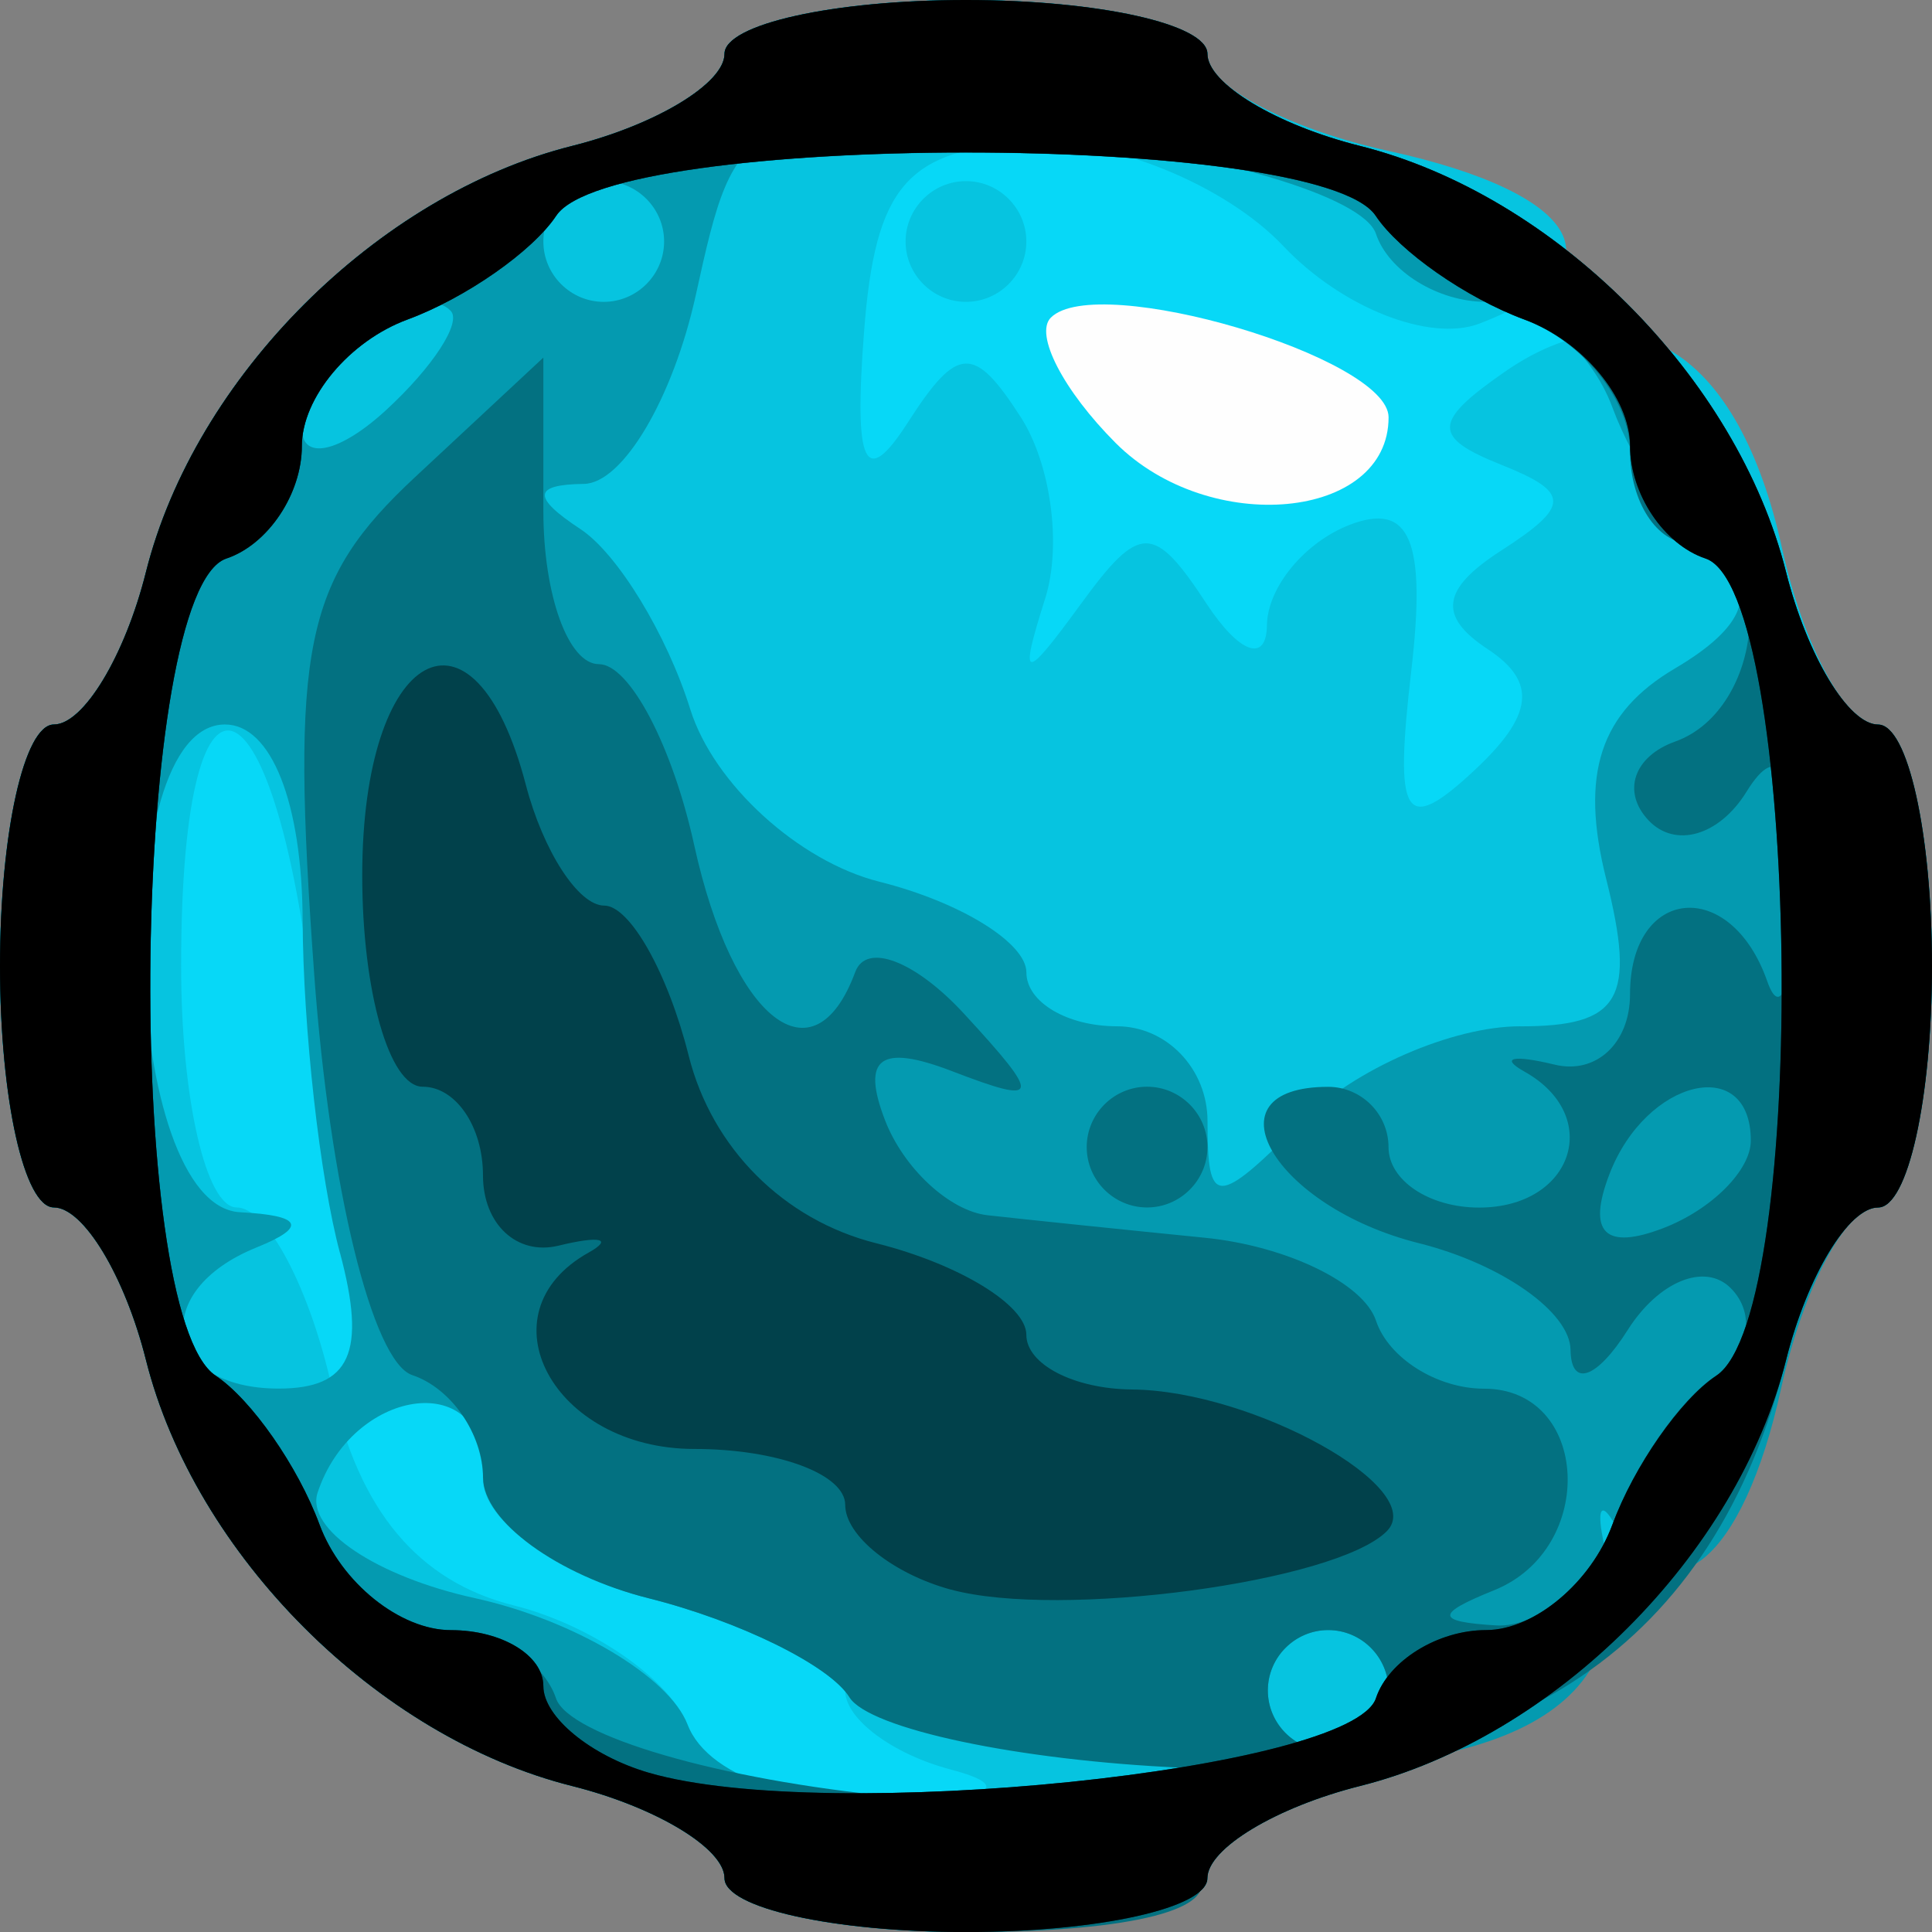 <?xml version="1.0" encoding="UTF-8" standalone="no"?>
<svg id="svg2" xmlns:rdf="http://www.w3.org/1999/02/22-rdf-syntax-ns#" xmlns="http://www.w3.org/2000/svg" height="32.003" width="32.001" version="1.1" xmlns:cc="http://creativecommons.org/ns#" xmlns:dc="http://purl.org/dc/elements/1.1/">
 <rect width="100%" height="100%" fill="#808080" stroke="none"/>
 <g id="g3000" transform="translate(-0.271,-0.136)">
  <path id="path3001" fill="#fefefe" d="m12.271,31.244c0-0.49-1.136-1.176-2.525-1.525-3.228-0.81-6.247-3.83-7.058-7.058-0.349-1.389-1.035-2.525-1.525-2.525-0.49,0-0.892-1.8-0.892-4s0.401-4,0.892-4c0.49,0,1.177-1.136,1.525-2.525,0.81-3.228,3.83-6.247,7.058-7.058,1.389-0.349,2.525-1.035,2.525-1.525,0-0.49,1.8-0.892,4-0.892s4,0.401,4,0.892c0,0.49,1.136,1.177,2.525,1.525,3.228,0.81,6.247,3.829,7.058,7.058,0.35,1.389,1.036,2.526,1.526,2.526,0.491,0,0.892,1.8,0.892,4s-0.401,4-0.892,4c-0.49,0-1.177,1.136-1.525,2.525-0.81,3.228-3.829,6.247-7.058,7.058-1.39,0.35-2.526,1.036-2.526,1.526,0,0.491-1.8,0.892-4,0.892s-4-0.401-4-0.892z"/>
  <path id="path2999" fill="#07d8f7" d="m12.271,31.244c0-0.49-1.136-1.176-2.525-1.525-3.228-0.81-6.247-3.83-7.058-7.058-0.349-1.389-1.035-2.525-1.525-2.525-0.49,0-0.892-1.8-0.892-4s0.401-4,0.892-4c0.49,0,1.177-1.136,1.525-2.525,0.81-3.228,3.83-6.247,7.058-7.058,1.389-0.349,2.525-1.035,2.525-1.525,0-0.49,1.8-0.892,4-0.892s4,0.401,4,0.892c0,0.49,1.136,1.177,2.525,1.525,3.228,0.81,6.247,3.829,7.058,7.058,0.35,1.389,1.036,2.526,1.526,2.526,0.491,0,0.892,1.8,0.892,4s-0.401,4-0.892,4c-0.49,0-1.177,1.136-1.525,2.525-0.81,3.228-3.829,6.247-7.058,7.058-1.39,0.35-2.526,1.036-2.526,1.526,0,0.491-1.8,0.892-4,0.892s-4-0.401-4-0.892zm11-24.196c0-0.993-4.828-2.418-5.594-1.651-0.276,0.276,0.208,1.21,1.075,2.078,1.555,1.554,4.519,1.275,4.519-0.426z"/>
  <path id="path2997" fill="#06c4e0" d="m12.271,31.244c0-0.49-1.136-1.176-2.525-1.525-3.228-0.81-6.247-3.83-7.058-7.058-0.349-1.389-1.035-2.525-1.525-2.525-0.49,0-0.892-1.8-0.892-4s0.401-4,0.892-4c0.49,0,1.177-1.136,1.525-2.525,0.81-3.228,3.83-6.247,7.058-7.058,1.389-0.349,2.525-1.035,2.525-1.525,0-0.49,1.8-0.892,4-0.892s4,0.414,4,0.921c0,0.506,1.35,1.217,3,1.579,3.243,0.712,3.892,1.944,1.507,2.859-0.821,0.315-2.284-0.262-3.25-1.283-0.966-1.021-2.873-1.793-4.236-1.716-1.998,0.113-2.524,0.72-2.709,3.132-0.171,2.229,0.015,2.612,0.729,1.5,0.818-1.273,1.092-1.285,1.866-0.083,0.499,0.775,0.682,2.125,0.406,3-0.438,1.388-0.362,1.399,0.593,0.091,0.973-1.333,1.204-1.333,2.079,0,0.542,0.825,0.992,0.986,1,0.357,0.008-0.629,0.627-1.378,1.374-1.665,0.996-0.382,1.268,0.262,1.017,2.417-0.285,2.45-0.114,2.727,1.03,1.665,0.998-0.926,1.061-1.479,0.233-2.024-0.824-0.542-0.762-0.993,0.224-1.629,1.151-0.742,1.151-0.964,0-1.424-1.139-0.455-1.131-0.707,0.046-1.528,2.114-1.475,3.892-0.351,4.609,2.915,0.353,1.605,1.055,2.917,1.561,2.917,0.507,0,0.921,1.8,0.921,4s-0.401,4-0.892,4c-0.49,0-1.177,1.136-1.525,2.525-0.81,3.228-3.829,6.247-7.058,7.058-1.39,0.35-2.526,1.036-2.526,1.526,0,0.491-1.8,0.892-4,0.892s-4-0.401-4-0.892zm3.75-1.798c-0.962-0.251-1.75-0.838-1.75-1.304s-1.35-1.144-3-1.506-3-1.261-3-1.996c0-0.736-0.507-1.506-1.127-1.713-0.62-0.207-1.352-2.719-1.627-5.583-0.588-6.118-2.246-7.009-2.246-1.208,0,2.2,0.414,4,0.921,4,0.506,0,1.217,1.35,1.58,3.001,0.443,2.019,1.428,3.194,3.007,3.59,1.291,0.324,2.591,1.224,2.889,1.999,0.303,0.791,1.762,1.359,3.322,1.294,1.691-0.071,2.095-0.295,1.031-0.573zm-0.75-25.31c0-0.55,0.45-1,1-1s1,0.45,1,1-0.45,1-1,1-1-0.45-1-1z"/>
  <path id="path2995" fill="#049ab0" d="m12.271,31.244c0-0.49-1.136-1.176-2.525-1.525-3.228-0.81-6.247-3.83-7.058-7.058-0.349-1.389-1.035-2.525-1.525-2.525-0.49,0-0.892-1.8-0.892-4s0.401-4,0.892-4c0.49,0,1.177-1.136,1.525-2.525,0.81-3.228,3.83-6.247,7.058-7.058,1.389-0.349,2.525-1.035,2.525-1.525,0-0.49,1.8-0.892,4-0.892s4,0.401,4,0.892c0,0.49,1.136,1.177,2.525,1.525,3.228,0.81,6.247,3.829,7.058,7.058,0.35,1.389,1.036,2.526,1.526,2.526,0.491,0,0.892,1.8,0.892,4s-0.414,4-0.921,4-1.217,1.35-1.579,3c-0.629,2.862-1.851,3.862-2.753,2.25-0.231-0.412-0.31-0.259-0.176,0.341,0.605,2.708-1.572,3.906-6.707,3.691-2.864-0.12-5.472-0.647-5.795-1.171-0.324-0.524-1.822-1.262-3.329-1.64s-2.74-1.352-2.74-2.163c0-1.638-2.166-1.311-2.74,0.413-0.201,0.603,0.971,1.39,2.604,1.749,1.633,0.359,3.218,1.3,3.522,2.091,0.354,0.923,1.999,1.439,4.584,1.439,2.217,0,4.031,0.45,4.031,1s-1.8,1-4,1-4-0.401-4-0.892zm11-3.108c0-0.55-0.45-1-1-1s-1,0.45-1,1,0.45,1,1,1,1-0.45,1-1zm-17.37-7.25c-0.332-1.238-0.609-3.712-0.617-5.5-0.008-1.957-0.52-3.25-1.286-3.25-1.955,0-1.708,7.977,0.25,8.079,1.028,0.053,1.116,0.243,0.273,0.583-1.795,0.725-1.542,2.338,0.367,2.338,1.188,0,1.457-0.596,1.014-2.25zm19.55-3.75c1.662,0,1.924-0.451,1.423-2.447-0.435-1.734-0.102-2.749,1.142-3.482,1.158-0.682,1.39-1.296,0.683-1.803-0.591-0.422-1.364-1.556-1.72-2.518-0.355-0.963-1.297-1.75-2.093-1.75-0.797,0-1.617-0.507-1.824-1.127-0.207-0.62-2.672-1.347-5.478-1.617-5.041-0.484-5.111-0.453-5.787,2.627-0.377,1.714-1.211,3.124-1.855,3.132-0.844,0.011-0.86,0.22-0.055,0.75,0.613,0.404,1.431,1.746,1.817,2.982,0.386,1.236,1.796,2.522,3.135,2.858,1.338,0.336,2.433,1.012,2.433,1.502,0,0.491,0.675,0.892,1.5,0.892s1.5,0.707,1.5,1.571c0,1.429,0.143,1.429,1.571,0,0.865-0.864,2.488-1.571,3.609-1.571zm-17.714-11.85c-0.564-0.593-2.466,0.91-2.466,1.948,0,0.539,0.63,0.4,1.399-0.309,0.77-0.709,1.25-1.447,1.067-1.639zm3.534-1.15c0-0.55-0.45-1-1-1s-1,0.45-1,1,0.45,1,1,1,1-0.45,1-1z"/>
  <path id="path2993" fill="#037181" d="m12.271,31.244c0-0.49-1.136-1.176-2.525-1.525-3.228-0.81-6.247-3.83-7.058-7.058-0.349-1.389-1.035-2.525-1.525-2.525-0.49,0-0.892-1.8-0.892-4s0.401-4,0.892-4c0.49,0,1.177-1.136,1.525-2.525,0.81-3.228,3.83-6.247,7.058-7.058,1.389-0.349,2.525-1.035,2.525-1.525,0-0.49,1.8-0.892,4-0.892s4,0.401,4,0.892c0,0.49,1.136,1.177,2.525,1.525,3.228,0.81,6.247,3.829,7.058,7.058,0.35,1.389,1.036,2.526,1.526,2.526,0.491,0,0.892,1.8,0.892,4s-0.401,4-0.892,4c-0.49,0-1.177,1.136-1.525,2.525-1.189,4.736-4.532,6.994-10.002,6.754-2.708-0.119-5.189-0.644-5.512-1.168-0.324-0.524-1.822-1.262-3.329-1.64s-2.74-1.277-2.74-1.996c0-0.72-0.527-1.484-1.172-1.699-0.66-0.22-1.37-3.125-1.625-6.643-0.392-5.425-0.171-6.514,1.672-8.232l2.124-1.979v2.539c0,1.397,0.414,2.539,0.92,2.539,0.506,0,1.218,1.35,1.579,3,0.637,2.898,1.98,3.955,2.667,2.099,0.183-0.496,0.994-0.185,1.801,0.69,1.299,1.41,1.276,1.519-0.199,0.952-1.186-0.455-1.506-0.222-1.11,0.81,0.306,0.797,1.07,1.506,1.699,1.577,0.629,0.07,2.249,0.238,3.601,0.373,1.352,0.135,2.627,0.753,2.833,1.372,0.206,0.621,1.012,1.128,1.791,1.128,1.749,0,1.881,2.646,0.167,3.338-0.979,0.395-0.972,0.521,0.031,0.583,0.705,0.043,1.572-0.709,1.927-1.671,0.355-0.963,1.115-2.063,1.69-2.446,0.574-0.383,0.695-1.045,0.269-1.471-0.426-0.426-1.194-0.113-1.706,0.696-0.512,0.809-0.937,0.957-0.946,0.329-0.008-0.627-1.14-1.424-2.515-1.769-2.405-0.603-3.556-2.589-1.5-2.589,0.55,0,1,0.45,1,1s0.675,1,1.5,1c1.557,0,2.062-1.519,0.75-2.253-0.412-0.231-0.188-0.282,0.5-0.115,0.688,0.168,1.25-0.356,1.25-1.164,0-1.79,1.664-1.95,2.272-0.219,0.241,0.688,0.447-0.036,0.458-1.607,0.013-1.895-0.257-2.41-0.801-1.529-0.451,0.73-1.183,0.942-1.625,0.47-0.442-0.471-0.242-1.058,0.446-1.303,1.483-0.53,1.693-3.28,0.25-3.28-0.55,0-1-0.689-1-1.531,0-0.842-0.788-1.822-1.75-2.177-0.962-0.355-2.071-1.129-2.464-1.719-0.929-1.397-12.644-1.397-13.573,0-0.392,0.59-1.5,1.363-2.463,1.719-0.963,0.355-1.75,1.297-1.75,2.094s-0.562,1.635-1.25,1.865c-1.569,0.523-1.726,12.507-0.177,13.536,0.59,0.393,1.363,1.502,1.719,2.464,0.355,0.962,1.297,1.75,2.094,1.75,0.796,0,1.617,0.507,1.824,1.127,0.207,0.62,2.719,1.352,5.583,1.627,6.118,0.588,7.009,2.246,1.208,2.246-2.2,0-4-0.401-4-0.892zm11-3.108c0-0.55-0.45-1-1-1s-1,0.45-1,1,0.45,1,1,1,1-0.45,1-1zm6-9.107c0-1.438-1.735-1.026-2.342,0.556-0.372,0.969-0.076,1.265,0.893,0.893,0.797-0.306,1.449-0.958,1.449-1.449zm-11,0.107c0-0.55,0.45-1,1-1s1,0.45,1,1-0.45,1-1,1-1-0.45-1-1z"/>
  <path id="path2991" fill="#01414b" d="m12.271,31.244c0-0.49-1.136-1.176-2.525-1.525-3.228-0.81-6.247-3.83-7.058-7.058-0.349-1.389-1.035-2.525-1.525-2.525-0.49,0-0.892-1.8-0.892-4s0.401-4,0.892-4c0.49,0,1.177-1.136,1.525-2.525,0.81-3.228,3.83-6.247,7.058-7.058,1.389-0.349,2.525-1.035,2.525-1.525,0-0.49,1.8-0.892,4-0.892s4,0.401,4,0.892c0,0.49,1.136,1.177,2.525,1.525,3.228,0.81,6.247,3.829,7.058,7.058,0.35,1.389,1.036,2.526,1.526,2.526,0.491,0,0.892,1.8,0.892,4s-0.401,4-0.892,4c-0.49,0-1.177,1.136-1.525,2.525-0.81,3.228-3.829,6.247-7.058,7.058-1.39,0.35-2.526,1.036-2.526,1.526,0,0.491-1.8,0.892-4,0.892s-4-0.401-4-0.892zm10.791-2.981c0.207-0.62,1.027-1.127,1.824-1.127,0.796,0,1.739-0.787,2.094-1.75,0.355-0.963,1.129-2.071,1.719-2.463,1.548-1.029,1.391-13.013-0.178-13.536-0.688-0.229-1.25-1.068-1.25-1.865s-0.788-1.739-1.75-2.094c-0.962-0.355-2.071-1.129-2.464-1.719-0.929-1.397-12.644-1.397-13.573,0-0.392,0.59-1.5,1.363-2.463,1.719-0.963,0.355-1.75,1.297-1.75,2.094s-0.562,1.635-1.25,1.865c-1.569,0.523-1.726,12.507-0.177,13.536,0.59,0.393,1.363,1.502,1.719,2.464,0.355,0.962,1.335,1.75,2.177,1.75,0.842,0,1.531,0.417,1.531,0.927,0,0.51,0.787,1.156,1.75,1.436,2.94,0.855,11.642-0.038,12.041-1.236zm-7.041-1.797c-0.962-0.262-1.75-0.894-1.75-1.403,0-0.51-1.125-0.927-2.5-0.927-2.336,0-3.546-2.249-1.75-3.253,0.412-0.23,0.188-0.282-0.5-0.114-0.688,0.167-1.25-0.357-1.25-1.164,0-0.808-0.45-1.469-1-1.469s-1-1.575-1-3.5c0-3.764,1.851-4.788,2.71-1.5,0.288,1.1,0.872,2,1.298,2,0.426,0,1.056,1.118,1.399,2.485,0.385,1.533,1.575,2.724,3.108,3.108,1.367,0.343,2.485,1.025,2.485,1.515,0,0.49,0.787,0.898,1.75,0.907,2.006,0.018,4.925,1.643,4.219,2.349-0.843,0.843-5.42,1.455-7.219,0.965z"/>
  <path id="path2989" fill="#000" d="m12.271,31.244c0-0.49-1.136-1.176-2.525-1.525-3.228-0.81-6.247-3.83-7.058-7.058-0.349-1.389-1.035-2.525-1.525-2.525-0.49,0-0.892-1.8-0.892-4s0.401-4,0.892-4c0.49,0,1.177-1.136,1.525-2.525,0.81-3.228,3.83-6.247,7.058-7.058,1.389-0.349,2.525-1.035,2.525-1.525,0-0.49,1.8-0.892,4-0.892s4,0.401,4,0.892c0,0.49,1.136,1.177,2.525,1.525,3.228,0.81,6.247,3.829,7.058,7.058,0.35,1.389,1.036,2.526,1.526,2.526,0.491,0,0.892,1.8,0.892,4s-0.401,4-0.892,4c-0.49,0-1.177,1.136-1.525,2.525-0.81,3.228-3.829,6.247-7.058,7.058-1.39,0.35-2.526,1.036-2.526,1.526,0,0.491-1.8,0.892-4,0.892s-4-0.401-4-0.892zm10.791-2.981c0.207-0.62,1.027-1.127,1.824-1.127,0.796,0,1.739-0.787,2.094-1.75,0.355-0.963,1.129-2.071,1.719-2.463,1.548-1.029,1.391-13.013-0.178-13.536-0.688-0.229-1.25-1.068-1.25-1.865s-0.788-1.739-1.75-2.094c-0.962-0.355-2.071-1.129-2.464-1.719-0.929-1.397-12.644-1.397-13.573,0-0.392,0.59-1.5,1.363-2.463,1.719-0.963,0.355-1.75,1.297-1.75,2.094s-0.562,1.635-1.25,1.865c-1.569,0.523-1.726,12.507-0.177,13.536,0.59,0.393,1.363,1.502,1.719,2.464,0.355,0.962,1.335,1.75,2.177,1.75,0.842,0,1.531,0.417,1.531,0.927,0,0.51,0.787,1.156,1.75,1.436,2.94,0.855,11.642-0.038,12.041-1.236z"/>
 </g>
</svg>
